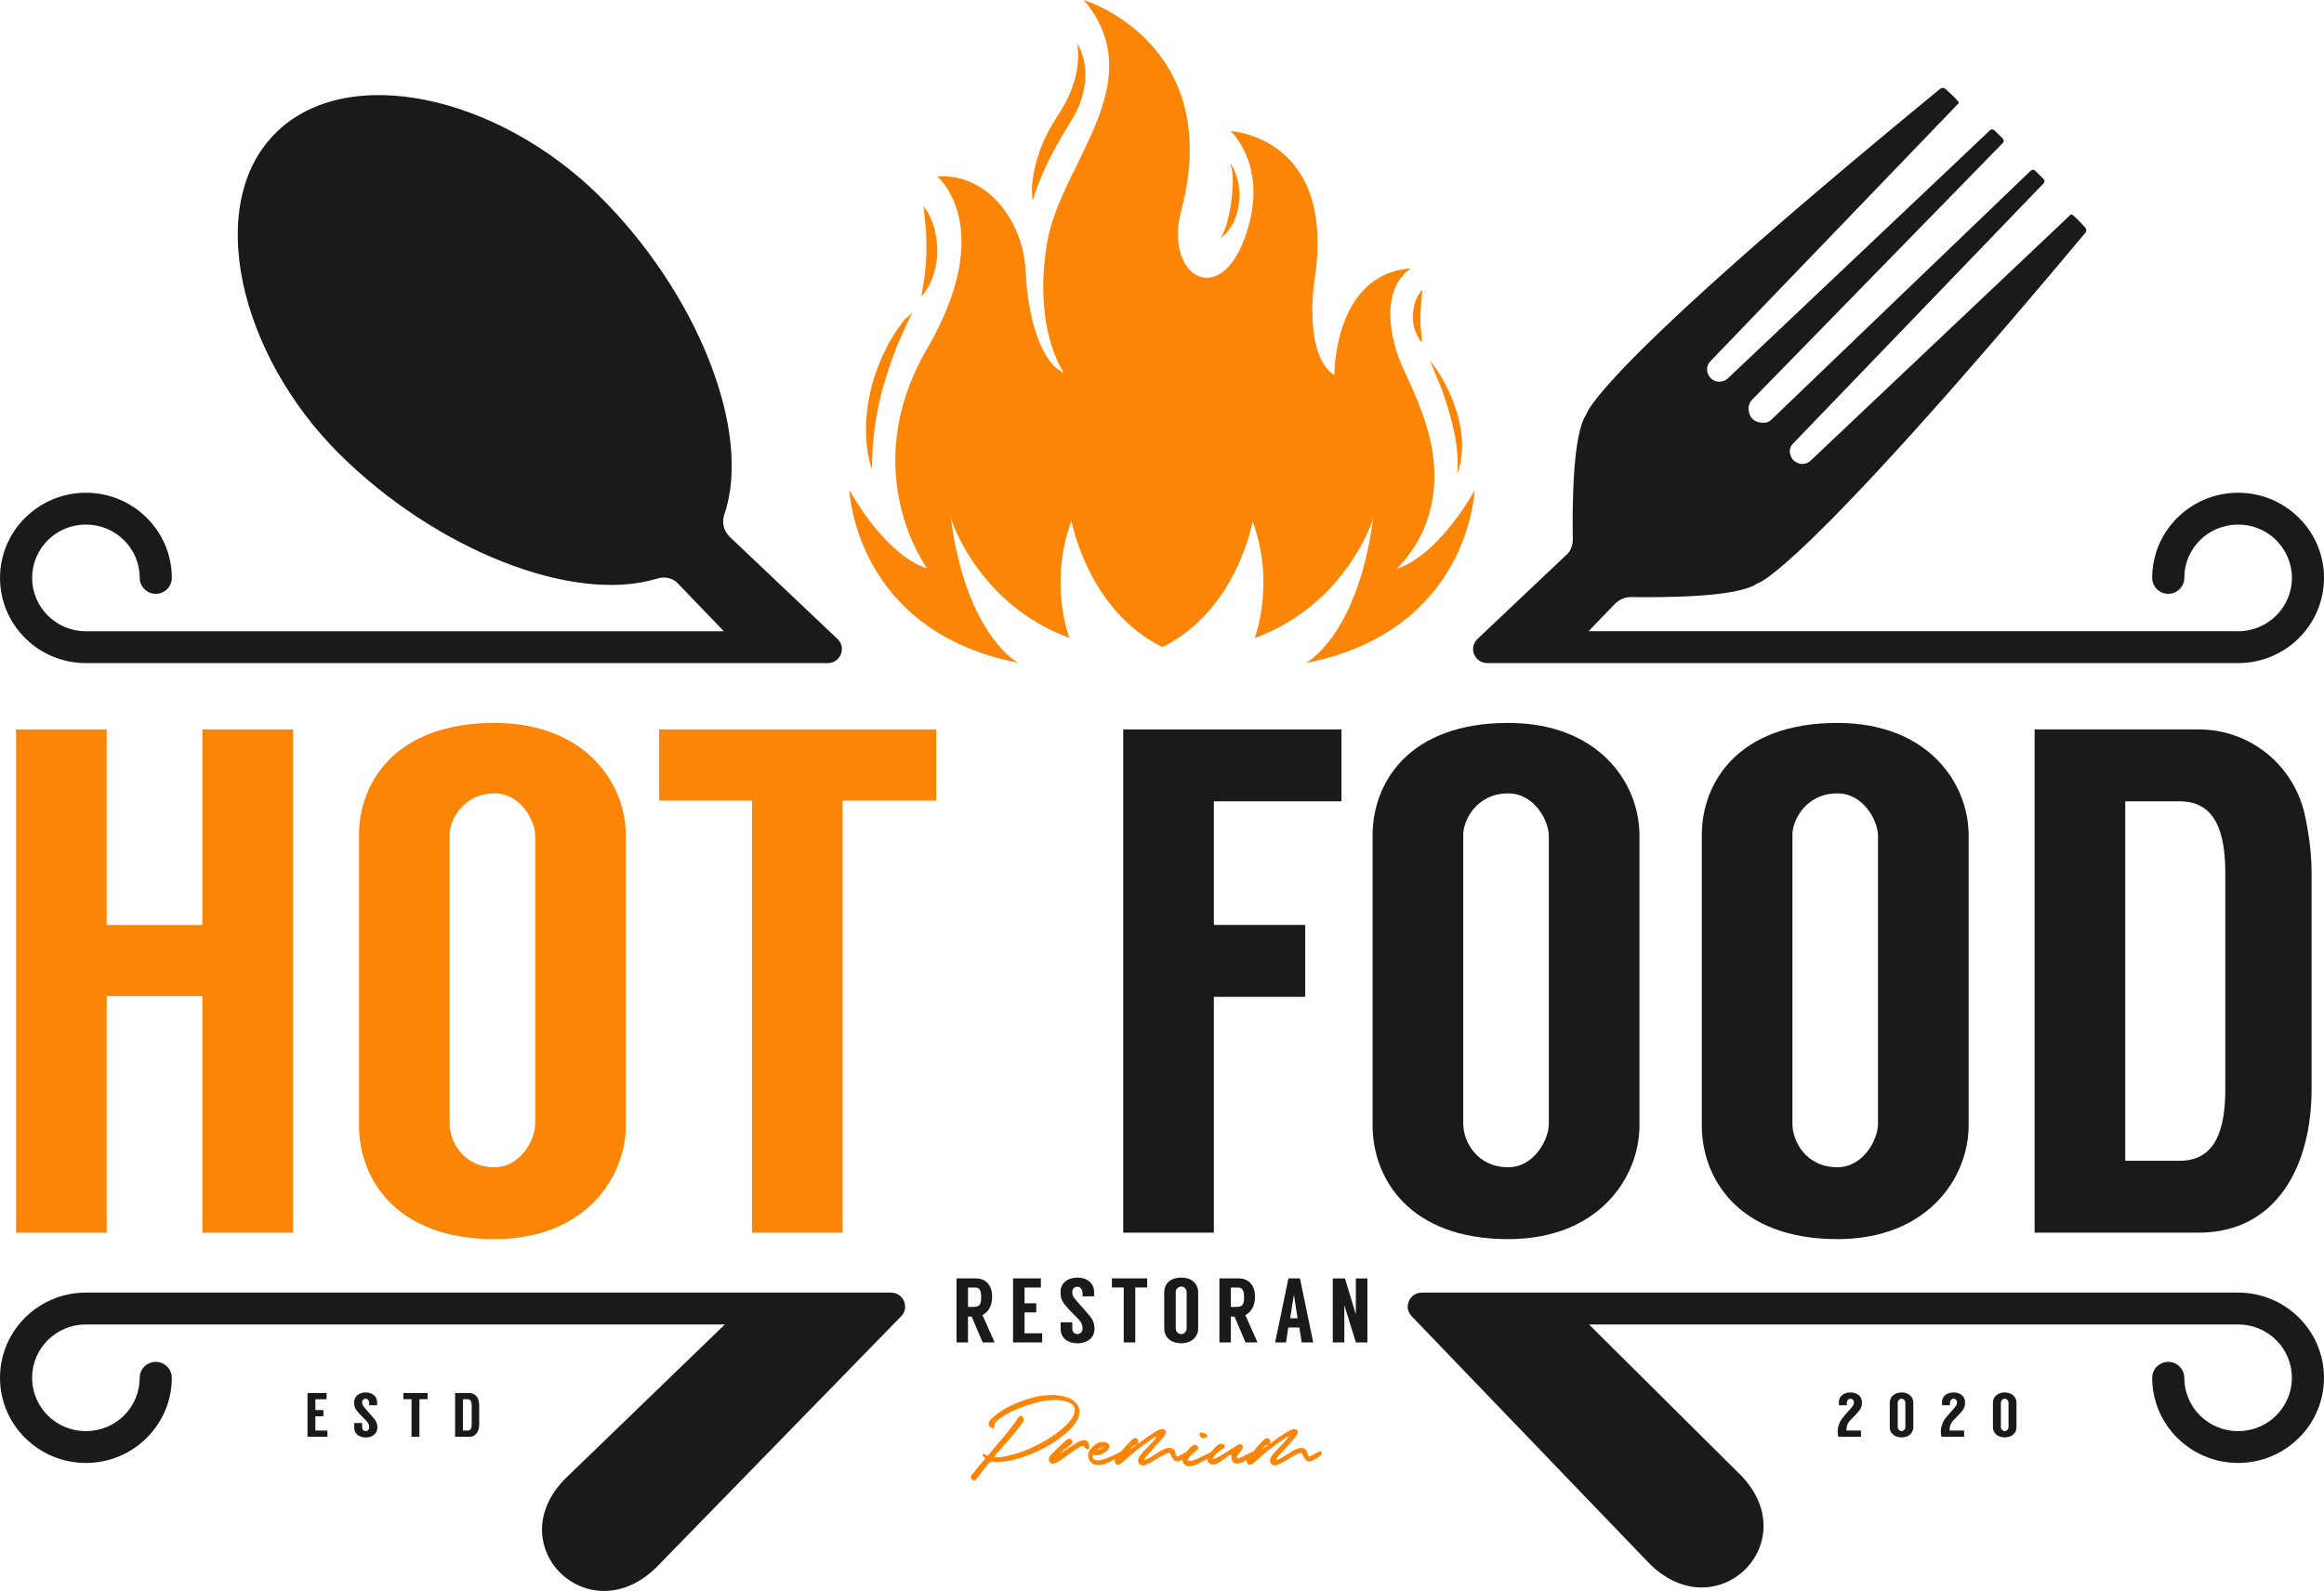 <svg width="92" height="63" viewBox="0 0 92 63" fill="none" xmlns="http://www.w3.org/2000/svg">
<g clip-path="url(#clip0_59_2957)">
<path fill-rule="evenodd" clip-rule="evenodd" d="M46.015 25.624C48.972 24.168 49.587 20.646 49.587 20.646C50.501 23.089 49.669 25.268 49.669 25.268C53.324 23.924 54.36 20.534 54.36 20.534C53.724 25.227 51.692 26.255 51.692 26.255C58.179 24.993 58.374 19.424 58.374 19.424C56.742 22.224 55.305 22.509 55.305 22.509C56.67 21.125 57.039 19.282 56.619 17.429C56.403 16.452 55.982 15.525 55.561 14.619C54.976 13.367 54.658 11.453 55.849 10.628C52.79 10.842 52.821 14.853 52.821 14.853C51.569 14.049 52.041 11.056 52.041 11.056C52.903 5.395 48.715 5.192 48.715 5.192C48.715 5.192 50.07 6.414 49.465 8.806C48.541 12.42 46.047 11.066 46.755 8.368C48.52 1.7 42.905 0 42.905 0C45.646 3.278 41.971 6.475 41.448 9.621C40.883 13.052 42.105 14.741 42.105 14.741C41.54 14.589 40.719 13.306 40.596 10.68C40.514 8.928 39.221 6.851 37.096 6.984C37.096 6.984 39.518 8.959 36.696 13.815C33.873 18.671 36.696 22.499 36.696 22.499C36.696 22.499 35.259 22.224 33.627 19.414C33.627 19.414 33.832 24.983 40.309 26.245C40.309 26.245 38.277 25.217 37.64 20.524C37.64 20.524 38.687 23.924 42.331 25.258C42.331 25.258 41.499 23.089 42.413 20.636C42.434 20.656 43.06 24.168 46.016 25.624" fill="#FA8507"/>
<path fill-rule="evenodd" clip-rule="evenodd" d="M42.659 1.721C42.792 1.975 42.885 2.24 42.936 2.535C42.957 2.677 42.967 2.82 42.967 2.973C42.967 3.044 42.957 3.115 42.957 3.197L42.946 3.309C42.946 3.349 42.936 3.38 42.926 3.421C42.885 3.716 42.792 4.001 42.679 4.266C42.618 4.398 42.556 4.53 42.485 4.653C42.444 4.714 42.413 4.775 42.372 4.836L42.269 5.009C41.982 5.467 41.725 5.936 41.479 6.424C41.366 6.668 41.253 6.913 41.151 7.167C41.048 7.422 40.956 7.676 40.884 7.951C40.853 7.808 40.853 7.666 40.853 7.523V7.412L40.863 7.299C40.863 7.228 40.873 7.157 40.884 7.086C40.925 6.801 40.986 6.526 41.068 6.251C41.151 5.976 41.253 5.711 41.376 5.457L41.469 5.263C41.5 5.202 41.531 5.141 41.572 5.08L41.674 4.897L41.787 4.714L41.9 4.53C41.941 4.479 41.972 4.419 42.002 4.367C42.074 4.255 42.136 4.143 42.197 4.032C42.259 3.92 42.31 3.797 42.362 3.675C42.413 3.553 42.454 3.431 42.495 3.309C42.505 3.278 42.516 3.247 42.526 3.217L42.557 3.125C42.567 3.095 42.567 3.064 42.577 3.034C42.587 3.003 42.587 2.973 42.598 2.942C42.629 2.81 42.639 2.688 42.659 2.555C42.67 2.423 42.68 2.29 42.68 2.148C42.67 1.995 42.659 1.863 42.659 1.721" fill="#FA8507"/>
<path fill-rule="evenodd" clip-rule="evenodd" d="M48.705 6.475C48.746 6.526 48.787 6.587 48.818 6.648C48.848 6.709 48.879 6.77 48.9 6.831C48.951 6.953 48.992 7.086 49.012 7.218C49.043 7.35 49.053 7.483 49.064 7.615V7.818C49.064 7.849 49.064 7.89 49.053 7.921V7.971L49.043 8.022C49.033 8.155 49.002 8.287 48.971 8.429C48.93 8.562 48.889 8.694 48.828 8.816C48.818 8.827 48.818 8.847 48.807 8.857C48.797 8.867 48.787 8.888 48.776 8.898C48.756 8.929 48.745 8.959 48.725 8.99C48.705 9.02 48.684 9.051 48.664 9.071C48.653 9.081 48.643 9.101 48.633 9.112L48.602 9.153C48.581 9.183 48.561 9.203 48.54 9.234C48.52 9.265 48.489 9.285 48.468 9.306C48.458 9.316 48.448 9.326 48.427 9.336L48.386 9.367C48.355 9.387 48.335 9.407 48.304 9.427C48.622 9.102 48.981 7.208 48.704 6.475" fill="#FA8507"/>
<path fill-rule="evenodd" clip-rule="evenodd" d="M56.618 14.283C56.648 14.324 56.679 14.364 56.71 14.405L56.792 14.527C56.854 14.609 56.905 14.69 56.957 14.772C57.07 14.935 57.162 15.107 57.254 15.291C57.347 15.464 57.419 15.647 57.501 15.83C57.521 15.871 57.542 15.922 57.552 15.973C57.572 16.024 57.583 16.064 57.603 16.115C57.634 16.207 57.665 16.309 57.696 16.4C57.809 16.787 57.87 17.184 57.88 17.581C57.88 17.785 57.87 17.978 57.839 18.182C57.829 18.284 57.809 18.375 57.778 18.477C57.768 18.528 57.747 18.569 57.737 18.619C57.717 18.67 57.706 18.711 57.686 18.762C57.686 18.711 57.696 18.66 57.696 18.619C57.696 18.569 57.706 18.528 57.706 18.477V18.192C57.696 17.999 57.675 17.805 57.655 17.622C57.603 17.245 57.521 16.868 57.419 16.502C57.367 16.319 57.306 16.135 57.254 15.952C57.223 15.86 57.193 15.769 57.162 15.677C57.131 15.585 57.1 15.494 57.07 15.402C56.916 15.016 56.751 14.659 56.618 14.282" fill="#FA8507"/>
<path fill-rule="evenodd" clip-rule="evenodd" d="M56.31 11.463C56.29 11.657 56.269 11.83 56.259 12.003C56.249 12.176 56.238 12.349 56.228 12.522C56.228 12.695 56.228 12.858 56.249 13.031C56.259 13.204 56.279 13.387 56.29 13.57C56.166 13.428 56.074 13.255 56.013 13.072C55.951 12.889 55.92 12.695 55.93 12.502C55.941 12.308 55.971 12.125 56.023 11.942C56.084 11.779 56.177 11.606 56.31 11.464" fill="#FA8507"/>
<path fill-rule="evenodd" clip-rule="evenodd" d="M36.11 12.369C36.059 12.502 35.998 12.624 35.936 12.746C35.905 12.807 35.874 12.868 35.854 12.929L35.772 13.112L35.73 13.204C35.72 13.235 35.7 13.265 35.689 13.296C35.658 13.357 35.638 13.418 35.607 13.479L35.566 13.57C35.556 13.601 35.535 13.632 35.525 13.662C35.494 13.723 35.474 13.794 35.453 13.855C35.258 14.364 35.084 14.873 34.94 15.393C34.796 15.912 34.694 16.441 34.622 16.971C34.55 17.51 34.519 18.05 34.519 18.6C34.498 18.539 34.478 18.467 34.457 18.396C34.437 18.325 34.416 18.264 34.406 18.192C34.375 18.06 34.344 17.918 34.334 17.775L34.303 17.561C34.293 17.49 34.293 17.419 34.293 17.348C34.293 17.277 34.283 17.205 34.283 17.134V16.92C34.293 16.36 34.375 15.8 34.519 15.25C34.662 14.711 34.878 14.181 35.135 13.682C35.165 13.621 35.196 13.56 35.237 13.499C35.268 13.438 35.309 13.377 35.35 13.316C35.391 13.255 35.422 13.194 35.463 13.133C35.483 13.102 35.504 13.071 35.524 13.041L35.586 12.96L35.709 12.786C35.75 12.725 35.791 12.675 35.832 12.623C35.925 12.572 36.017 12.47 36.109 12.369" fill="#FA8507"/>
<path fill-rule="evenodd" clip-rule="evenodd" d="M36.562 8.175C36.613 8.236 36.654 8.297 36.706 8.368C36.747 8.44 36.788 8.511 36.819 8.582C36.891 8.725 36.942 8.877 36.983 9.03C37.024 9.183 37.055 9.336 37.075 9.498C37.096 9.661 37.106 9.814 37.106 9.977C37.096 10.292 37.045 10.618 36.942 10.913C36.839 11.219 36.685 11.494 36.48 11.738C36.521 11.422 36.583 11.127 36.613 10.832C36.644 10.537 36.675 10.252 36.675 9.956V9.518C36.665 9.376 36.665 9.223 36.654 9.081C36.624 8.786 36.593 8.49 36.562 8.175" fill="#FA8507"/>
<path fill-rule="evenodd" clip-rule="evenodd" d="M58.873 26.258H88.599C89.538 26.258 90.388 25.88 91.004 25.27C91.619 24.659 92 23.816 92 22.885C92 21.953 91.619 21.11 91.004 20.5H91.001C90.386 19.889 89.537 19.512 88.6 19.512C87.662 19.512 86.813 19.889 86.198 20.5L86.195 20.502C85.58 21.112 85.199 21.955 85.199 22.884C85.199 23.231 85.485 23.515 85.835 23.515C86.184 23.515 86.47 23.231 86.47 22.884C86.47 22.3 86.708 21.771 87.093 21.389C87.478 21.008 88.011 20.772 88.6 20.772C89.189 20.772 89.722 21.008 90.107 21.389L90.106 21.391C90.491 21.773 90.73 22.301 90.73 22.884C90.73 23.467 90.491 23.996 90.106 24.378C89.72 24.76 89.188 24.997 88.6 24.997V24.995H62.887L63.929 23.913C64.092 23.751 64.309 23.643 64.563 23.643C65.814 23.661 68.787 23.661 69.566 23.104C69.566 23.104 71.088 22.924 82.562 9.207C82.598 9.171 82.598 9.099 82.562 9.027C82.562 9.027 82.037 8.434 81.982 8.488L71.687 18.232C71.56 18.358 71.361 18.412 71.179 18.34C71.052 18.286 70.925 18.196 70.871 17.998C70.817 17.836 70.871 17.674 70.998 17.548L80.895 7.265C80.949 7.211 80.949 7.139 80.895 7.085L80.569 6.762C80.514 6.708 80.442 6.708 80.387 6.762L70.128 16.614C70.056 16.686 69.965 16.74 69.856 16.739C69.439 16.758 69.204 16.524 69.222 16.11C69.24 16.02 69.276 15.912 69.349 15.841L79.282 5.665C79.336 5.611 79.336 5.539 79.282 5.485L78.956 5.162C78.901 5.108 78.829 5.108 78.774 5.162L68.406 14.978C68.298 15.086 68.098 15.14 67.953 15.104C67.754 15.05 67.663 14.924 67.609 14.798C67.536 14.618 67.591 14.421 67.718 14.295L77.542 4.083C77.596 4.029 76.998 3.508 76.998 3.508C76.962 3.472 76.889 3.472 76.817 3.508C62.969 14.87 62.806 16.398 62.806 16.398C62.244 17.171 62.244 20.12 62.262 21.36C62.262 21.612 62.171 21.846 61.99 21.989L58.813 24.995L58.489 25.303C58.32 25.462 58.269 25.695 58.356 25.91C58.442 26.124 58.642 26.257 58.874 26.257L58.873 26.258Z" fill="#1A1A1A"/>
<path fill-rule="evenodd" clip-rule="evenodd" d="M88.599 51.185H56.288C56.06 51.185 55.864 51.313 55.774 51.522C55.684 51.73 55.727 51.958 55.884 52.122L65.202 61.819C67.921 64.696 71.655 60.992 68.773 58.278L62.903 52.447H88.599V52.446C89.188 52.446 89.72 52.683 90.105 53.065C90.491 53.447 90.729 53.975 90.729 54.559C90.729 55.142 90.491 55.67 90.105 56.052L90.107 56.053C89.721 56.435 89.189 56.671 88.599 56.671C88.01 56.671 87.477 56.435 87.092 56.053C86.708 55.671 86.47 55.143 86.47 54.559C86.47 54.212 86.183 53.928 85.834 53.928C85.485 53.928 85.199 54.212 85.199 54.559C85.199 55.488 85.58 56.331 86.195 56.941L86.197 56.943C86.812 57.553 87.662 57.931 88.599 57.931C89.536 57.931 90.386 57.553 91.001 56.943H91.004C91.619 56.333 91.999 55.49 91.999 54.558C91.999 53.627 91.619 52.783 91.004 52.173C90.388 51.563 89.538 51.185 88.599 51.185L88.599 51.185Z" fill="#1A1A1A"/>
<path fill-rule="evenodd" clip-rule="evenodd" d="M3.401 26.258H32.769C33.001 26.258 33.201 26.124 33.287 25.91C33.374 25.696 33.323 25.463 33.155 25.304L32.83 24.996L28.893 21.264C28.64 21.012 28.567 20.689 28.676 20.365C29.8 17.057 27.57 11.574 23.746 7.78C19.722 3.789 13.758 2.441 10.913 5.264C8.067 8.086 9.463 14.037 13.45 17.992C17.238 21.749 22.658 23.925 25.993 22.918C26.32 22.81 26.646 22.882 26.863 23.134L28.656 24.996H3.401V24.997C2.813 24.997 2.281 24.761 1.895 24.378C1.51 23.996 1.272 23.468 1.272 22.885C1.272 22.302 1.51 21.773 1.895 21.391L1.894 21.39C2.279 21.008 2.812 20.772 3.401 20.772C3.991 20.772 4.523 21.008 4.909 21.39C5.293 21.772 5.531 22.3 5.531 22.885C5.531 23.231 5.817 23.515 6.167 23.515C6.516 23.515 6.802 23.231 6.802 22.885C6.802 21.955 6.421 21.113 5.806 20.502L5.804 20.5C5.188 19.89 4.339 19.512 3.402 19.512C2.465 19.512 1.615 19.89 1 20.5H0.997C0.382 21.11 0.001 21.953 0.001 22.885C0.001 23.816 0.382 24.659 0.997 25.27C1.612 25.88 2.462 26.257 3.401 26.258Z" fill="#1A1A1A"/>
<path fill-rule="evenodd" clip-rule="evenodd" d="M35.272 51.185H3.401C2.462 51.185 1.611 51.563 0.996 52.173C0.381 52.784 0 53.627 0 54.559C0 55.49 0.381 56.333 0.996 56.944H0.998C1.614 57.554 2.463 57.931 3.4 57.931C4.338 57.931 5.187 57.554 5.802 56.944L5.805 56.941C6.42 56.331 6.801 55.488 6.801 54.559C6.801 54.212 6.515 53.928 6.165 53.928C5.816 53.928 5.53 54.212 5.53 54.559C5.53 55.143 5.292 55.672 4.907 56.054C4.522 56.435 3.989 56.671 3.4 56.671C2.811 56.671 2.278 56.435 1.893 56.054L1.894 56.053C1.509 55.67 1.27 55.142 1.27 54.559C1.27 53.976 1.509 53.447 1.894 53.065C2.28 52.683 2.812 52.446 3.4 52.446V52.448H28.694L22.508 58.426C19.607 61.123 23.341 64.826 26.078 61.968L35.676 52.122C35.834 51.959 35.875 51.73 35.785 51.522C35.695 51.314 35.5 51.186 35.272 51.186L35.272 51.185Z" fill="#1A1A1A"/>
<path d="M53.674 50.624V52.029H53.667L53.243 50.624H52.761V53.158H53.218V51.706H53.225L53.674 53.158H54.13V50.624H53.674H53.674ZM51.074 52.202L51.217 51.294H51.227L51.366 52.202H51.074ZM51.53 53.158H51.987L51.461 50.623H51.005L50.479 53.158H50.91L50.998 52.568H51.439L51.53 53.158ZM48.726 50.986H49.022C49.2 50.986 49.248 51.145 49.248 51.348C49.248 51.717 49.168 51.753 48.872 51.753H48.726V50.986ZM49.781 53.158L49.299 52.075C49.518 51.967 49.682 51.724 49.682 51.348C49.682 50.942 49.474 50.623 49.036 50.623H48.273V53.158H48.726V52.137H48.872L49.306 53.158H49.781H49.781ZM46.976 52.611C46.976 52.687 46.903 52.828 46.772 52.828C46.611 52.828 46.545 52.695 46.545 52.611V51.152C46.545 51.084 46.611 50.946 46.772 50.946C46.903 50.946 46.976 51.084 46.976 51.16V52.611ZM46.772 50.591C46.268 50.591 46.089 50.895 46.089 51.156V52.618C46.089 52.879 46.268 53.19 46.772 53.19C47.228 53.19 47.432 52.879 47.432 52.618V51.156C47.432 50.895 47.228 50.591 46.772 50.591ZM45.413 50.623H44.018V50.982H44.485V53.158H44.942V50.982H45.413V50.623ZM43.312 51.333V51.156C43.312 50.819 43.039 50.591 42.652 50.591C42.265 50.591 41.984 50.812 41.984 51.156C41.984 51.5 42.086 51.583 42.327 51.865L42.707 52.252C42.802 52.361 42.856 52.462 42.856 52.597C42.856 52.745 42.765 52.828 42.652 52.828C42.539 52.828 42.448 52.752 42.448 52.597V52.361H41.988V52.626C41.988 52.987 42.283 53.194 42.652 53.194C43.02 53.194 43.327 52.991 43.327 52.626C43.327 52.325 43.214 52.188 43.032 51.981L42.575 51.463C42.469 51.344 42.448 51.261 42.448 51.152C42.448 51.036 42.535 50.953 42.652 50.953C42.762 50.953 42.856 51.051 42.856 51.228V51.333H43.313H43.312ZM41.205 50.986V50.623H40.103V53.158H41.256V52.796H40.559V51.97H41.022V51.608H40.559V50.986H41.205ZM38.32 50.986H38.616C38.795 50.986 38.842 51.145 38.842 51.348C38.842 51.717 38.761 51.753 38.466 51.753H38.32V50.986H38.32ZM39.375 53.158L38.893 52.075C39.112 51.967 39.276 51.724 39.276 51.348C39.276 50.942 39.068 50.623 38.63 50.623H37.867V53.158H38.32V52.137H38.466L38.9 53.158H39.375Z" fill="#1A1A1A"/>
<path d="M49.973 57.385C49.98 57.385 49.997 57.374 50.025 57.352L50.142 57.264H50.143V57.264C50.17 57.246 50.183 57.231 50.183 57.218C50.183 57.213 50.18 57.209 50.176 57.205C50.145 57.205 50.099 57.238 50.037 57.303C49.994 57.349 49.972 57.376 49.972 57.384V57.385H49.973M50.467 58.03C50.394 58.03 50.338 57.998 50.298 57.933C50.284 57.899 50.276 57.867 50.276 57.836C50.276 57.815 50.28 57.795 50.285 57.774C50.302 57.721 50.328 57.671 50.365 57.624C50.401 57.576 50.446 57.524 50.499 57.467C50.558 57.401 50.62 57.336 50.683 57.272C50.776 57.179 50.865 57.083 50.949 56.982C50.98 56.943 50.998 56.918 51.001 56.909C51.005 56.899 51.007 56.893 51.007 56.891C51.007 56.886 51.004 56.883 50.999 56.883C50.989 56.883 50.968 56.891 50.94 56.908C50.9 56.93 50.855 56.96 50.805 56.997C50.803 56.998 50.8 57 50.799 57.001C50.793 57.005 50.787 57.009 50.782 57.012C50.382 57.288 50.049 57.55 49.782 57.797C49.679 57.897 49.598 57.959 49.541 57.984C49.511 57.998 49.486 58.005 49.466 58.005C49.451 58.005 49.437 58.001 49.423 57.995C49.386 57.973 49.365 57.948 49.358 57.92C49.35 57.892 49.347 57.87 49.347 57.855C49.347 57.83 49.352 57.806 49.364 57.783C49.389 57.74 49.437 57.677 49.51 57.592C49.527 57.572 49.544 57.553 49.559 57.535C49.562 57.532 49.565 57.528 49.568 57.525C49.699 57.364 49.834 57.212 49.973 57.068C50.046 56.989 50.106 56.948 50.152 56.944C50.191 56.948 50.224 56.963 50.251 56.987C50.277 57.012 50.291 57.038 50.291 57.066C50.291 57.078 50.288 57.092 50.282 57.11C50.27 57.139 50.264 57.157 50.264 57.166C50.264 57.169 50.265 57.171 50.267 57.171C50.274 57.171 50.292 57.159 50.321 57.136C50.336 57.124 50.356 57.11 50.38 57.092C50.823 56.757 51.107 56.59 51.231 56.59C51.24 56.59 51.248 56.591 51.256 56.593C51.332 56.615 51.372 56.639 51.373 56.666C51.374 56.683 51.375 56.695 51.375 56.702V56.71C51.375 56.758 51.355 56.809 51.314 56.862C51.211 56.996 51.063 57.166 50.87 57.371C50.816 57.427 50.762 57.486 50.706 57.548C50.582 57.682 50.52 57.765 50.52 57.795C50.52 57.805 50.527 57.81 50.541 57.81C50.564 57.81 50.622 57.786 50.715 57.736C50.797 57.689 50.878 57.639 50.957 57.587C51.101 57.492 51.217 57.425 51.304 57.386C51.381 57.351 51.451 57.334 51.512 57.334C51.564 57.334 51.609 57.346 51.647 57.37C51.699 57.402 51.735 57.455 51.755 57.529C51.756 57.533 51.757 57.537 51.758 57.54C51.761 57.556 51.764 57.57 51.767 57.583C51.771 57.612 51.777 57.633 51.785 57.648C51.793 57.663 51.807 57.67 51.825 57.67C51.869 57.67 51.96 57.627 52.096 57.541C52.113 57.529 52.137 57.516 52.166 57.502C52.205 57.483 52.238 57.474 52.265 57.474C52.29 57.474 52.308 57.484 52.319 57.505C52.324 57.515 52.327 57.526 52.327 57.537C52.327 57.564 52.31 57.596 52.276 57.631C52.248 57.661 52.181 57.708 52.077 57.773C52.013 57.812 51.962 57.839 51.923 57.855C51.89 57.865 51.86 57.87 51.833 57.87C51.806 57.87 51.784 57.865 51.763 57.856C51.721 57.838 51.686 57.809 51.658 57.767C51.629 57.726 51.603 57.679 51.579 57.626C51.555 57.574 51.535 57.545 51.519 57.542C51.504 57.538 51.492 57.537 51.486 57.537C51.46 57.537 51.426 57.546 51.382 57.565C51.322 57.59 51.226 57.642 51.093 57.721C50.766 57.928 50.557 58.031 50.467 58.031L50.467 58.03ZM48 58C47.967 58 47.937 57.991 47.91 57.975C47.845 57.926 47.811 57.885 47.806 57.85C47.802 57.816 47.8 57.795 47.8 57.785C47.8 57.689 47.892 57.541 48.078 57.341C48.188 57.224 48.276 57.166 48.341 57.166C48.381 57.168 48.415 57.181 48.444 57.204C48.469 57.224 48.482 57.241 48.482 57.254C48.483 57.268 48.483 57.276 48.483 57.277C48.483 57.303 48.466 57.328 48.433 57.356C48.405 57.375 48.377 57.393 48.35 57.407C48.28 57.442 48.195 57.515 48.097 57.626C48.043 57.686 48.016 57.727 48.016 57.751C48.016 57.762 48.024 57.769 48.038 57.771C48.11 57.771 48.335 57.647 48.714 57.398C48.769 57.362 48.825 57.326 48.882 57.29C48.973 57.226 49.035 57.191 49.067 57.184L49.084 57.183C49.118 57.183 49.147 57.197 49.172 57.224C49.192 57.249 49.202 57.276 49.202 57.307C49.202 57.341 49.187 57.379 49.157 57.42C49.136 57.449 49.113 57.479 49.088 57.509C49.003 57.606 48.96 57.676 48.96 57.718C48.96 57.736 48.974 57.746 49 57.746C49.036 57.746 49.092 57.727 49.171 57.689C49.228 57.662 49.284 57.633 49.34 57.604C49.444 57.55 49.532 57.51 49.601 57.485C49.637 57.473 49.662 57.466 49.675 57.465C49.688 57.465 49.695 57.464 49.697 57.464C49.715 57.464 49.724 57.471 49.724 57.484C49.724 57.51 49.688 57.553 49.618 57.612C49.559 57.662 49.497 57.709 49.43 57.756C49.363 57.802 49.313 57.835 49.278 57.855C49.223 57.887 49.169 57.912 49.115 57.93C49.06 57.948 49.014 57.956 48.976 57.956C48.952 57.956 48.928 57.954 48.905 57.948C48.845 57.935 48.8 57.89 48.769 57.815C48.758 57.784 48.753 57.755 48.753 57.728C48.753 57.715 48.754 57.703 48.755 57.693C48.756 57.685 48.757 57.677 48.757 57.669C48.757 57.626 48.744 57.604 48.719 57.604C48.685 57.604 48.629 57.639 48.547 57.708C48.539 57.715 48.533 57.72 48.528 57.724C48.526 57.725 48.524 57.727 48.522 57.729C48.29 57.91 48.116 58 48.001 58L48 58ZM47.63 56.947C47.572 56.947 47.527 56.914 47.496 56.848C47.488 56.831 47.484 56.814 47.484 56.798C47.484 56.782 47.488 56.766 47.496 56.75C47.508 56.737 47.52 56.73 47.532 56.728C47.544 56.725 47.554 56.725 47.562 56.725H47.564C47.591 56.725 47.624 56.733 47.663 56.747C47.755 56.782 47.802 56.817 47.802 56.851C47.802 56.882 47.766 56.91 47.695 56.936C47.672 56.943 47.65 56.947 47.63 56.947H47.63ZM47.074 58.062C46.954 58.062 46.871 58.006 46.826 57.894C46.811 57.856 46.804 57.819 46.803 57.785C46.803 57.758 46.808 57.731 46.816 57.706C46.834 57.656 46.861 57.608 46.897 57.562C46.925 57.526 46.972 57.474 47.037 57.405C47.145 57.284 47.232 57.217 47.297 57.204C47.328 57.207 47.358 57.222 47.388 57.248C47.419 57.277 47.435 57.307 47.435 57.338C47.435 57.356 47.428 57.374 47.413 57.391C47.391 57.413 47.356 57.444 47.307 57.483C47.12 57.638 47.026 57.748 47.026 57.812L47.026 57.825C47.037 57.844 47.058 57.853 47.089 57.853C47.142 57.853 47.216 57.834 47.31 57.797L47.319 57.794C47.432 57.749 47.543 57.698 47.652 57.642C47.77 57.581 47.889 57.527 48.009 57.481C48.023 57.477 48.033 57.474 48.041 57.474C48.059 57.474 48.069 57.489 48.072 57.518C48.071 57.555 48.054 57.587 48.02 57.617C47.986 57.646 47.952 57.671 47.919 57.692L47.906 57.701C47.77 57.786 47.627 57.865 47.478 57.936C47.315 58.02 47.18 58.062 47.074 58.062V58.062ZM44.751 57.384C44.758 57.384 44.775 57.374 44.803 57.352L44.92 57.264H44.921V57.263C44.947 57.246 44.96 57.231 44.96 57.218C44.96 57.213 44.958 57.209 44.954 57.205C44.923 57.205 44.877 57.237 44.815 57.303C44.772 57.349 44.75 57.376 44.75 57.383V57.384H44.751H44.751ZM45.245 58.03C45.172 58.03 45.116 57.997 45.076 57.932C45.061 57.899 45.054 57.867 45.054 57.836C45.054 57.815 45.057 57.794 45.063 57.774C45.08 57.72 45.106 57.67 45.143 57.623C45.179 57.575 45.224 57.523 45.276 57.466C45.336 57.4 45.397 57.336 45.461 57.272C45.554 57.179 45.642 57.082 45.726 56.982C45.757 56.942 45.775 56.918 45.779 56.908C45.782 56.899 45.784 56.893 45.784 56.89C45.784 56.885 45.782 56.882 45.777 56.882C45.766 56.882 45.746 56.891 45.717 56.907C45.677 56.93 45.633 56.959 45.583 56.996C45.58 56.998 45.578 57 45.576 57.001C45.57 57.005 45.565 57.009 45.56 57.012C45.16 57.288 44.826 57.55 44.56 57.797C44.456 57.896 44.376 57.959 44.318 57.984C44.288 57.997 44.263 58.004 44.244 58.004C44.228 58.004 44.214 58.001 44.2 57.994C44.164 57.973 44.142 57.948 44.135 57.92C44.128 57.891 44.124 57.87 44.124 57.855C44.124 57.83 44.13 57.806 44.141 57.783C44.166 57.74 44.215 57.677 44.288 57.592C44.305 57.572 44.322 57.553 44.337 57.535C44.34 57.531 44.343 57.528 44.346 57.524C44.476 57.364 44.611 57.211 44.75 57.068C44.824 56.989 44.883 56.947 44.929 56.944C44.969 56.948 45.002 56.962 45.028 56.987C45.055 57.011 45.068 57.038 45.068 57.066C45.068 57.077 45.065 57.092 45.059 57.109C45.048 57.138 45.042 57.157 45.042 57.165C45.042 57.169 45.043 57.171 45.045 57.171C45.051 57.171 45.069 57.159 45.099 57.136C45.114 57.124 45.133 57.109 45.157 57.092C45.601 56.757 45.884 56.59 46.008 56.59C46.017 56.59 46.026 56.59 46.034 56.592C46.11 56.614 46.149 56.639 46.151 56.666C46.152 56.682 46.152 56.694 46.153 56.701V56.71C46.153 56.758 46.132 56.809 46.091 56.862C45.989 56.996 45.84 57.166 45.647 57.37C45.594 57.426 45.54 57.486 45.484 57.548C45.359 57.682 45.297 57.765 45.297 57.794C45.297 57.805 45.304 57.81 45.318 57.81C45.342 57.81 45.4 57.785 45.493 57.736C45.575 57.689 45.656 57.639 45.735 57.586C45.879 57.491 45.994 57.424 46.081 57.386C46.159 57.351 46.229 57.334 46.29 57.334C46.342 57.334 46.386 57.346 46.424 57.37C46.476 57.402 46.513 57.455 46.533 57.528C46.534 57.532 46.535 57.536 46.535 57.54C46.539 57.555 46.542 57.57 46.544 57.583C46.549 57.612 46.555 57.633 46.563 57.648C46.571 57.662 46.584 57.67 46.602 57.67C46.647 57.67 46.737 57.627 46.873 57.541C46.891 57.529 46.914 57.516 46.944 57.501C46.982 57.483 47.015 57.474 47.043 57.474C47.068 57.474 47.086 57.484 47.097 57.505C47.102 57.515 47.104 57.526 47.104 57.536C47.104 57.564 47.087 57.595 47.053 57.631C47.026 57.661 46.959 57.708 46.854 57.773C46.79 57.812 46.739 57.839 46.701 57.854C46.667 57.864 46.638 57.87 46.61 57.87C46.583 57.87 46.561 57.865 46.541 57.856C46.499 57.838 46.463 57.809 46.435 57.767C46.407 57.725 46.38 57.679 46.357 57.626C46.333 57.573 46.313 57.545 46.297 57.541C46.281 57.538 46.27 57.536 46.264 57.536C46.237 57.536 46.203 57.546 46.16 57.565C46.1 57.59 46.004 57.642 45.87 57.721C45.543 57.927 45.334 58.031 45.245 58.031V58.03ZM43.448 57.416C43.468 57.416 43.498 57.405 43.542 57.385C43.564 57.375 43.58 57.367 43.589 57.362C43.66 57.323 43.695 57.301 43.695 57.293C43.695 57.291 43.693 57.29 43.689 57.29C43.68 57.29 43.662 57.295 43.635 57.304C43.519 57.344 43.451 57.38 43.432 57.412C43.436 57.414 43.442 57.416 43.448 57.416H43.448ZM43.472 58.015C43.296 58.015 43.173 57.934 43.102 57.771C43.084 57.723 43.075 57.678 43.075 57.634C43.075 57.604 43.078 57.575 43.086 57.547C43.106 57.477 43.142 57.412 43.194 57.353C43.245 57.294 43.302 57.243 43.364 57.2C43.466 57.129 43.564 57.093 43.659 57.093C43.72 57.093 43.775 57.108 43.824 57.136C43.879 57.173 43.908 57.205 43.91 57.23C43.912 57.255 43.913 57.269 43.913 57.273C43.913 57.316 43.895 57.362 43.86 57.41C43.816 57.461 43.757 57.507 43.681 57.548C43.586 57.601 43.505 57.627 43.439 57.627C43.41 57.627 43.383 57.624 43.356 57.617C43.334 57.613 43.314 57.61 43.298 57.61H43.289C43.266 57.616 43.254 57.625 43.253 57.638C43.253 57.643 43.252 57.648 43.252 57.652C43.252 57.658 43.251 57.662 43.251 57.664C43.251 57.685 43.256 57.708 43.267 57.732C43.279 57.759 43.294 57.78 43.314 57.794C43.354 57.818 43.401 57.83 43.456 57.83C43.531 57.83 43.621 57.811 43.727 57.775C43.852 57.732 44.004 57.667 44.181 57.577C44.187 57.574 44.192 57.572 44.198 57.569C44.218 57.558 44.237 57.549 44.256 57.541C44.266 57.535 44.296 57.52 44.346 57.498C44.399 57.476 44.44 57.464 44.469 57.464C44.492 57.464 44.504 57.474 44.506 57.493C44.504 57.533 44.431 57.599 44.286 57.69C44.07 57.827 43.879 57.922 43.714 57.977C43.632 58.002 43.551 58.015 43.472 58.015V58.015ZM41.675 57.959C41.596 57.959 41.546 57.916 41.523 57.831C41.52 57.815 41.519 57.8 41.519 57.785C41.519 57.713 41.568 57.634 41.665 57.547C41.716 57.497 41.761 57.452 41.8 57.411C41.946 57.261 42.081 57.136 42.206 57.035C42.255 56.993 42.297 56.972 42.331 56.972C42.354 56.972 42.379 56.98 42.406 56.998C42.441 57.031 42.458 57.063 42.458 57.093C42.458 57.103 42.456 57.114 42.452 57.124C42.435 57.163 42.404 57.199 42.358 57.233C42.326 57.258 42.293 57.281 42.259 57.304C42.204 57.34 42.147 57.384 42.087 57.435C42.016 57.495 41.98 57.529 41.98 57.536C41.98 57.536 41.98 57.537 41.981 57.537H41.982C41.993 57.537 42.042 57.508 42.128 57.451C42.289 57.341 42.41 57.261 42.491 57.211C42.687 57.088 42.829 57.026 42.918 57.026C42.978 57.026 43.023 57.044 43.053 57.081C43.095 57.132 43.118 57.2 43.122 57.286C43.122 57.313 43.116 57.337 43.106 57.359C43.097 57.376 43.081 57.385 43.059 57.385C43.049 57.385 43.037 57.383 43.022 57.378C42.998 57.368 42.98 57.358 42.97 57.348C42.959 57.337 42.95 57.327 42.943 57.315C42.936 57.304 42.925 57.291 42.912 57.277C42.898 57.263 42.882 57.256 42.862 57.256C42.84 57.256 42.814 57.264 42.784 57.279C42.687 57.327 42.519 57.437 42.279 57.609C42.25 57.629 42.219 57.653 42.185 57.679C42.113 57.734 42.037 57.788 41.957 57.841C41.877 57.894 41.803 57.931 41.736 57.95C41.714 57.956 41.694 57.958 41.675 57.958L41.675 57.959ZM38.568 58.621C38.549 58.623 38.53 58.619 38.511 58.609C38.478 58.591 38.454 58.568 38.438 58.538C38.433 58.527 38.43 58.515 38.429 58.504C38.425 58.463 38.449 58.416 38.503 58.361C38.556 58.304 38.62 58.224 38.697 58.123C38.731 58.08 38.758 58.048 38.778 58.026C38.858 57.935 38.916 57.866 38.953 57.819C38.98 57.783 38.993 57.758 38.992 57.745C38.991 57.736 38.987 57.728 38.98 57.719C38.971 57.709 38.961 57.699 38.949 57.69C38.917 57.666 38.901 57.644 38.899 57.624C38.898 57.617 38.898 57.61 38.9 57.603C38.904 57.585 38.913 57.575 38.925 57.574C38.94 57.572 38.957 57.577 38.978 57.588C38.997 57.599 39.013 57.609 39.024 57.618C39.05 57.632 39.071 57.638 39.088 57.636C39.111 57.634 39.14 57.607 39.177 57.557C39.286 57.427 39.395 57.296 39.505 57.166C39.741 56.889 39.927 56.662 40.062 56.485C40.143 56.381 40.22 56.273 40.293 56.159C40.323 56.109 40.346 56.081 40.363 56.076C40.379 56.071 40.389 56.068 40.393 56.067C40.421 56.064 40.454 56.08 40.492 56.115C40.515 56.139 40.529 56.164 40.532 56.191C40.533 56.198 40.533 56.205 40.532 56.213C40.528 56.248 40.515 56.283 40.493 56.318C40.472 56.353 40.449 56.385 40.426 56.414L40.404 56.443C40.253 56.639 40.098 56.83 39.938 57.015C39.777 57.201 39.614 57.385 39.448 57.568C39.436 57.581 39.423 57.598 39.407 57.618C39.392 57.64 39.384 57.655 39.383 57.665C39.382 57.67 39.382 57.674 39.382 57.677C39.381 57.68 39.381 57.681 39.381 57.683C39.383 57.698 39.398 57.706 39.425 57.709C39.474 57.71 39.528 57.708 39.587 57.702C39.737 57.685 39.926 57.645 40.152 57.581C40.282 57.543 40.391 57.508 40.481 57.475C40.686 57.401 40.9 57.305 41.124 57.188C41.348 57.071 41.563 56.94 41.768 56.794C41.973 56.649 42.15 56.497 42.297 56.337C42.371 56.257 42.432 56.174 42.478 56.087C42.534 55.983 42.557 55.889 42.548 55.805C42.543 55.758 42.526 55.714 42.498 55.672C42.46 55.621 42.41 55.581 42.35 55.551C42.289 55.521 42.224 55.498 42.157 55.482C42.088 55.467 42.023 55.455 41.962 55.447C41.857 55.434 41.768 55.43 41.697 55.435C41.626 55.44 41.569 55.444 41.527 55.449C41.339 55.469 41.157 55.503 40.982 55.551C40.789 55.603 40.579 55.673 40.355 55.76C39.972 55.909 39.672 56.081 39.456 56.278C39.422 56.311 39.399 56.339 39.389 56.365C39.377 56.394 39.368 56.435 39.364 56.486C39.356 56.533 39.346 56.557 39.336 56.559C39.331 56.56 39.327 56.561 39.324 56.561C39.32 56.562 39.318 56.562 39.316 56.563C39.296 56.565 39.268 56.554 39.233 56.531C39.177 56.496 39.148 56.467 39.144 56.444C39.141 56.429 39.139 56.417 39.138 56.41C39.137 56.407 39.137 56.405 39.137 56.404C39.127 56.314 39.202 56.204 39.36 56.075C39.58 55.897 39.825 55.747 40.093 55.624C40.361 55.5 40.632 55.404 40.905 55.335C41.05 55.298 41.196 55.272 41.345 55.257C41.424 55.248 41.503 55.243 41.583 55.24C41.814 55.234 42.038 55.266 42.257 55.336C42.332 55.362 42.403 55.398 42.469 55.446C42.536 55.493 42.592 55.55 42.638 55.615L42.644 55.623C42.689 55.692 42.714 55.745 42.719 55.784C42.72 55.794 42.722 55.803 42.723 55.812C42.725 55.834 42.727 55.846 42.727 55.848C42.734 55.919 42.729 55.992 42.711 56.067C42.642 56.293 42.471 56.521 42.199 56.752C41.866 57.034 41.49 57.273 41.072 57.467C40.791 57.598 40.505 57.704 40.214 57.785C40.089 57.819 39.985 57.841 39.904 57.853C39.894 57.854 39.885 57.856 39.877 57.857C39.809 57.867 39.762 57.873 39.734 57.876C39.571 57.894 39.445 57.896 39.356 57.883C39.317 57.876 39.278 57.874 39.238 57.878L39.209 57.883C39.148 57.926 39.001 58.104 38.769 58.417C38.69 58.522 38.638 58.586 38.61 58.607C38.596 58.615 38.581 58.62 38.567 58.622L38.568 58.621Z" fill="#FA8507"/>
<path d="M79.511 56.529C79.511 56.581 79.451 56.67 79.361 56.67C79.271 56.67 79.209 56.581 79.209 56.529V55.531C79.209 55.478 79.269 55.387 79.361 55.387C79.453 55.387 79.511 55.478 79.511 55.531V56.529ZM79.361 55.139C79.046 55.139 78.894 55.352 78.894 55.528V56.532C78.894 56.708 79.046 56.919 79.361 56.919C79.676 56.919 79.826 56.708 79.826 56.532V55.528C79.826 55.352 79.676 55.139 79.361 55.139ZM77.337 56.234C77.481 56.083 77.554 56.011 77.554 56.011C77.719 55.818 77.791 55.763 77.791 55.526C77.791 55.288 77.599 55.139 77.332 55.139C77.064 55.139 76.879 55.295 76.879 55.526V55.647H77.192V55.575C77.192 55.454 77.257 55.387 77.332 55.387C77.407 55.387 77.474 55.444 77.474 55.523C77.474 55.602 77.454 55.652 77.382 55.736L77.069 56.091C76.944 56.232 76.832 56.452 76.832 56.678C76.832 56.861 76.864 56.896 76.864 56.896H77.754V56.648H77.182C77.182 56.648 77.179 56.63 77.179 56.603C77.179 56.529 77.197 56.378 77.337 56.234V56.234ZM75.427 56.529C75.427 56.581 75.367 56.67 75.277 56.67C75.188 56.67 75.125 56.581 75.125 56.529V55.531C75.125 55.478 75.185 55.387 75.277 55.387C75.37 55.387 75.427 55.478 75.427 55.531V56.529ZM75.277 55.139C74.963 55.139 74.81 55.352 74.81 55.528V56.532C74.81 56.708 74.963 56.919 75.277 56.919C75.592 56.919 75.742 56.708 75.742 56.532V55.528C75.742 55.352 75.592 55.139 75.277 55.139ZM73.253 56.234C73.398 56.083 73.471 56.011 73.471 56.011C73.635 55.818 73.708 55.763 73.708 55.526C73.708 55.288 73.516 55.139 73.248 55.139C72.981 55.139 72.796 55.295 72.796 55.526V55.647H73.108V55.575C73.108 55.454 73.173 55.387 73.248 55.387C73.323 55.387 73.391 55.444 73.391 55.523C73.391 55.602 73.37 55.652 73.298 55.736L72.986 56.091C72.861 56.232 72.749 56.452 72.749 56.678C72.749 56.861 72.781 56.896 72.781 56.896H73.67V56.648H73.098C73.098 56.648 73.096 56.63 73.096 56.603C73.096 56.529 73.113 56.378 73.253 56.234V56.234ZM18.328 56.648V55.409H18.515C18.64 55.409 18.673 55.518 18.673 55.657V56.4C18.673 56.539 18.64 56.648 18.515 56.648H18.328V56.648ZM18.945 55.449C18.905 55.283 18.758 55.161 18.58 55.161H18.016V56.896H18.58C18.85 56.896 18.97 56.665 18.97 56.4V55.657C18.97 55.585 18.96 55.516 18.945 55.449ZM16.926 55.161H15.971V55.407H16.291V56.896H16.604V55.407H16.926V55.161ZM14.929 55.647V55.526C14.929 55.295 14.742 55.139 14.477 55.139C14.212 55.139 14.02 55.29 14.02 55.526C14.02 55.761 14.089 55.818 14.254 56.011L14.514 56.276C14.579 56.351 14.616 56.42 14.616 56.512C14.616 56.613 14.554 56.67 14.476 56.67C14.399 56.67 14.336 56.618 14.336 56.512V56.351H14.022V56.532C14.022 56.779 14.224 56.921 14.476 56.921C14.729 56.921 14.939 56.782 14.939 56.532C14.939 56.326 14.861 56.232 14.736 56.091L14.424 55.736C14.352 55.654 14.336 55.597 14.336 55.523C14.336 55.444 14.396 55.387 14.476 55.387C14.551 55.387 14.616 55.454 14.616 55.575V55.647H14.929H14.929ZM12.928 55.409V55.161H12.173V56.896H12.962V56.648H12.485V56.083H12.803V55.835H12.485V55.409H12.928V55.409Z" fill="#1A1A1A"/>
<path d="M8.012 36.627H4.223V28.884H0.635V48.812H4.223V39.446H8.012V48.812H11.6V28.884H8.012V36.627Z" fill="#FA8507"/>
<path d="M19.579 28.627C15.618 28.627 14.212 31.018 14.212 33.068V44.57C14.212 46.62 15.618 49.068 19.579 49.068C23.167 49.068 24.775 46.62 24.775 44.57V33.068C24.775 31.018 23.167 28.627 19.579 28.627ZM21.187 44.513C21.187 45.111 20.613 46.221 19.579 46.221C18.316 46.221 17.8 45.168 17.8 44.513V33.04C17.8 32.499 18.316 31.417 19.579 31.417C20.613 31.417 21.187 32.499 21.187 33.097V44.513Z" fill="#FA8507"/>
<path d="M26.095 28.884V31.702H29.769V48.812H33.357V31.702H37.06V28.884H26.095Z" fill="#FA8507"/>
<path d="M44.465 48.812H48.053V39.474H51.669V36.627H48.053V31.731H53.104V28.884H44.465V48.812Z" fill="#1A1A1A"/>
<path d="M59.706 28.627C55.745 28.627 54.338 31.018 54.338 33.068V44.57C54.338 46.62 55.745 49.068 59.706 49.068C63.294 49.068 64.901 46.62 64.901 44.57V33.068C64.901 31.018 63.294 28.627 59.706 28.627ZM61.313 44.513C61.313 45.111 60.739 46.221 59.706 46.221C58.443 46.221 57.926 45.168 57.926 44.513V33.04C57.926 32.499 58.443 31.417 59.706 31.417C60.739 31.417 61.313 32.499 61.313 33.097V44.513Z" fill="#1A1A1A"/>
<path d="M72.737 28.627C68.776 28.627 67.369 31.018 67.369 33.068V44.57C67.369 46.62 68.776 49.068 72.737 49.068C76.325 49.068 77.932 46.62 77.932 44.57V33.068C77.932 31.018 76.325 28.627 72.737 28.627ZM74.344 44.513C74.344 45.111 73.77 46.221 72.737 46.221C71.474 46.221 70.957 45.168 70.957 44.513V33.04C70.957 32.499 71.474 31.417 72.737 31.417C73.77 31.417 74.344 32.499 74.344 33.097V44.513Z" fill="#1A1A1A"/>
<path d="M91.222 32.186C90.762 30.279 89.069 28.883 87.031 28.883H80.544V48.812H87.031C90.131 48.812 91.509 46.164 91.509 43.118V34.578C91.509 33.752 91.394 32.955 91.222 32.186V32.186ZM88.093 43.118C88.093 44.712 87.72 45.965 86.285 45.965H84.132V31.731H86.285C87.72 31.731 88.093 32.983 88.093 34.578V43.118Z" fill="#1A1A1A"/>
</g>
<defs>
<clipPath id="clip0_59_2957">
<rect width="92" height="63" fill="white"/>
</clipPath>
</defs>
</svg>
